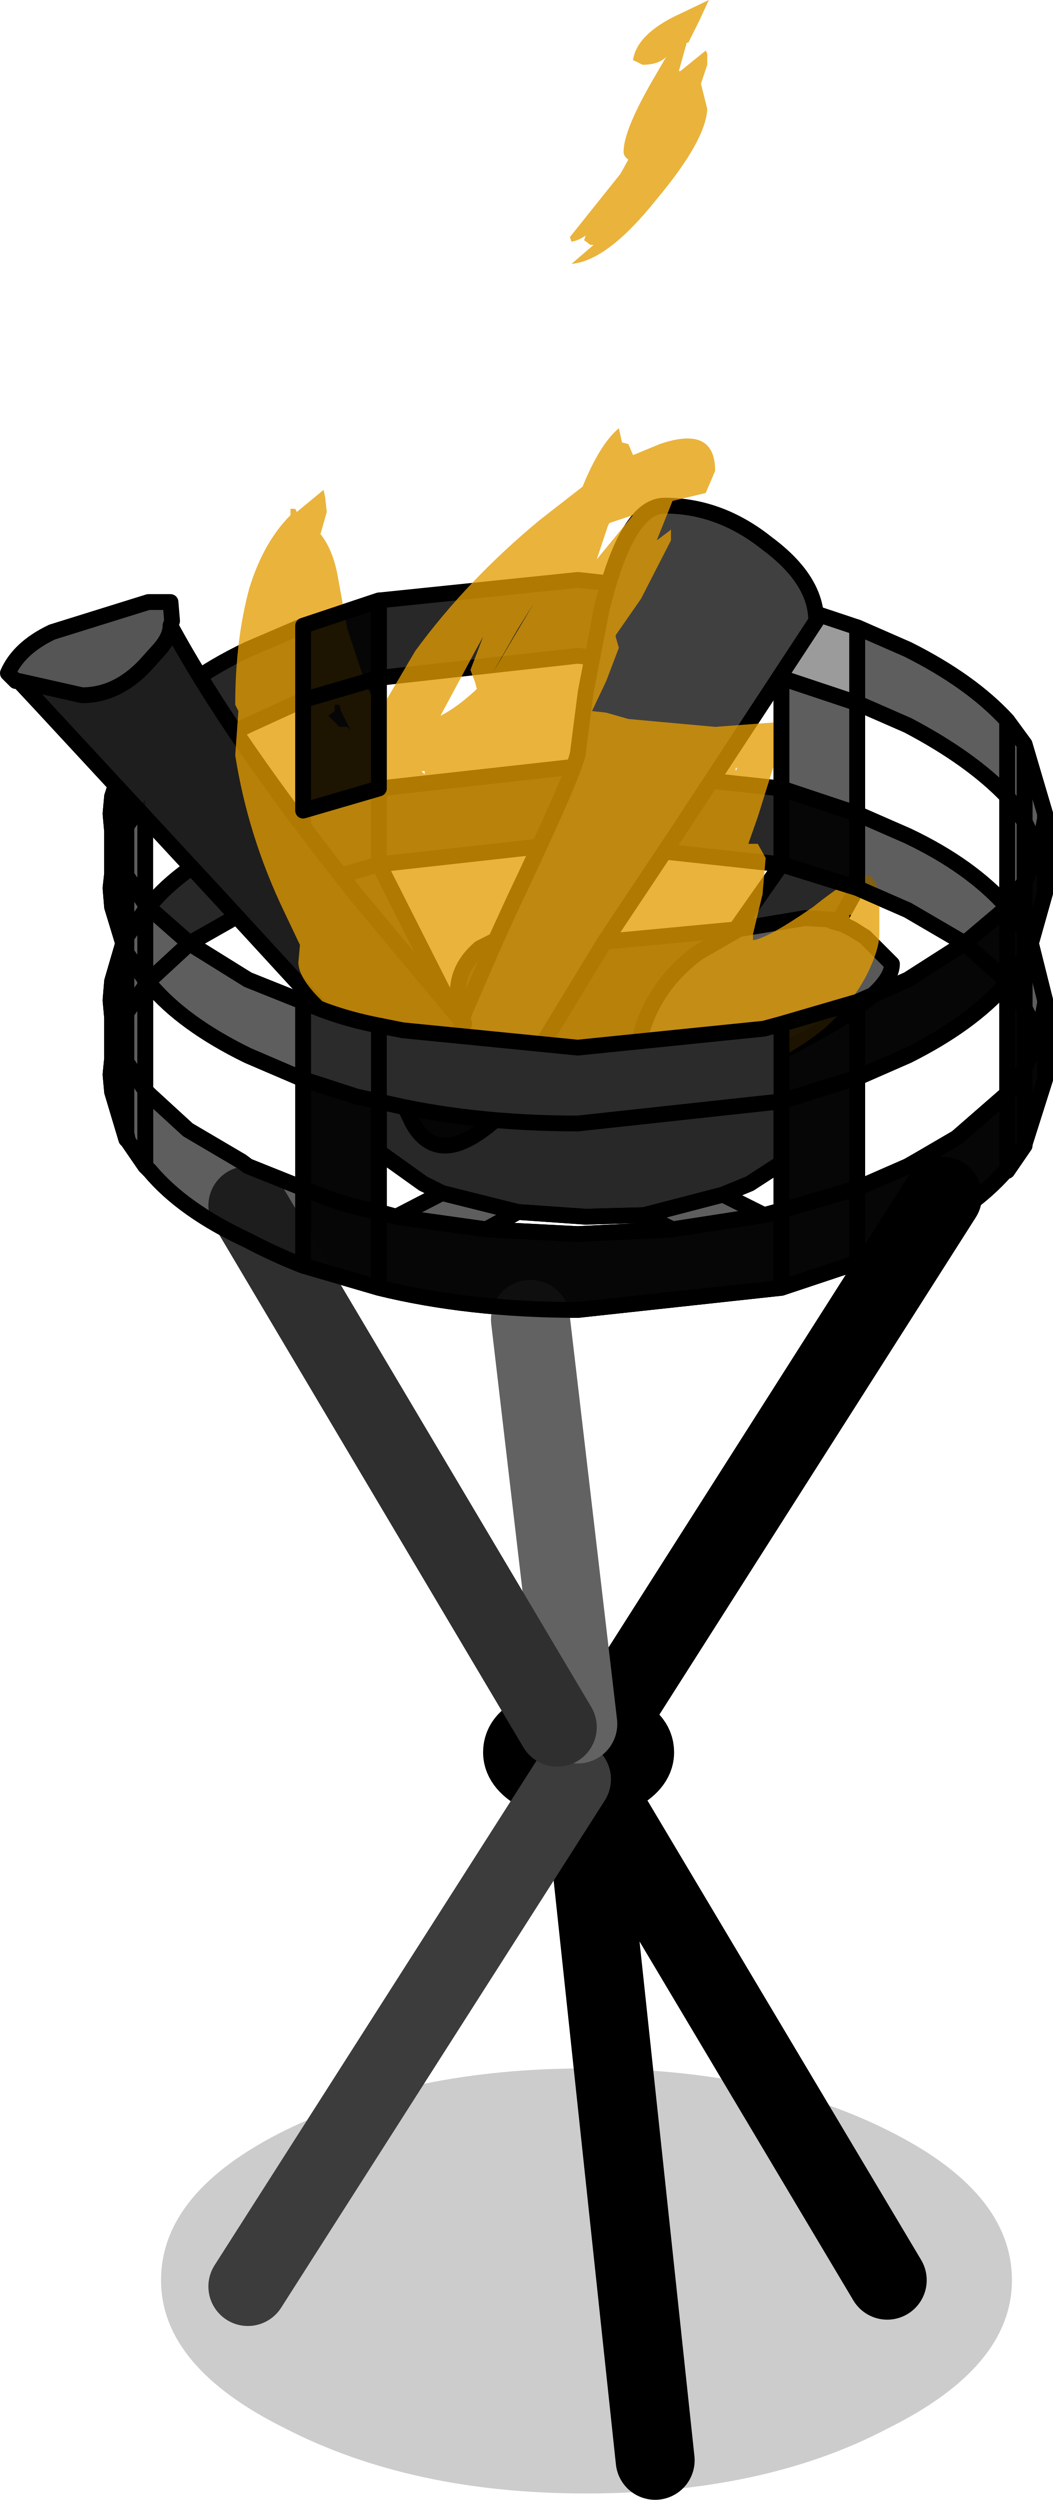<?xml version="1.0" encoding="UTF-8" standalone="no"?>
<svg xmlns:xlink="http://www.w3.org/1999/xlink" height="79.1px" width="33.35px" xmlns="http://www.w3.org/2000/svg">
  <g transform="matrix(1.0, 0.0, 0.0, 1.0, 18.95, 72.9)">
    <use height="63.35" transform="matrix(1.0, 0.0, 0.0, 1.0, -18.95, -57.15)" width="33.35" xlink:href="#shape0"/>
    <use height="35.0" transform="matrix(1.0, 0.0, 0.0, 1.0, -11.5, -72.9)" width="20.4" xlink:href="#shape1"/>
    <use height="22.95" transform="matrix(1.0, 0.0, 0.0, 1.0, -15.7, -54.15)" width="30.1" xlink:href="#shape2"/>
  </g>
  <defs>
    <g id="shape0" transform="matrix(1.0, 0.0, 0.0, 1.0, 18.95, 57.15)">
      <path d="M5.8 -53.85 L8.2 -53.05 9.8 -52.35 Q11.8 -51.35 12.95 -50.1 L13.5 -49.35 14.15 -47.15 14.15 -47.0 13.95 -45.95 13.5 -46.9 13.5 -49.35 13.5 -46.9 12.95 -47.7 12.95 -50.1 12.95 -47.7 13.5 -46.9 13.5 -45.0 12.95 -44.2 12.95 -44.15 12.9 -44.15 11.6 -43.05 9.8 -44.1 8.2 -44.8 8.2 -47.15 5.8 -47.95 5.8 -51.45 5.8 -53.85 M13.7 -43.05 L14.15 -41.25 14.15 -41.15 13.95 -40.1 13.5 -41.0 13.5 -42.6 13.7 -43.05 M-9.35 -32.85 Q-10.25 -33.2 -11.1 -33.65 -13.15 -34.6 -14.2 -35.85 L-14.35 -36.0 -14.9 -36.8 -14.95 -37.05 -14.95 -36.85 -15.4 -38.35 -15.4 -39.4 -15.4 -40.5 -15.4 -40.7 -15.4 -41.85 -15.05 -43.05 -15.4 -44.2 -15.4 -45.25 -15.4 -46.4 -15.4 -46.6 -15.4 -47.7 -14.95 -49.15 -14.95 -46.75 -14.35 -47.6 -14.35 -44.3 -14.95 -45.2 -14.35 -44.3 -14.35 -44.1 -14.25 -44.2 -14.2 -44.15 -12.95 -43.05 -11.1 -41.9 -9.35 -41.2 -9.35 -38.75 -11.1 -39.5 Q-13.15 -40.5 -14.2 -41.75 L-14.25 -41.85 -14.35 -41.9 -14.95 -42.75 -14.95 -43.25 -15.05 -43.05 -14.95 -42.75 -14.95 -40.85 -14.95 -42.75 -14.35 -41.9 -14.35 -44.1 -14.95 -43.25 -14.35 -44.1 -14.35 -41.9 -14.35 -41.7 -14.35 -38.4 -14.2 -38.25 -13.0 -37.15 -11.3 -36.15 -11.1 -36.0 -9.35 -35.3 -9.35 -32.85 M8.2 -53.05 L8.2 -50.65 5.8 -51.45 8.2 -50.65 8.2 -53.05 M8.2 -50.65 L8.2 -47.15 9.8 -46.45 Q11.8 -45.5 12.95 -44.2 L12.95 -47.7 Q11.8 -48.9 9.8 -49.95 L8.2 -50.65 M5.25 -34.45 L2.35 -34.0 1.45 -34.45 3.95 -35.1 5.25 -34.45 M-3.55 -34.0 L-6.4 -34.4 -4.95 -35.15 -2.55 -34.55 -3.55 -34.0 M-15.25 -45.95 L-14.95 -45.2 -14.95 -46.75 -15.25 -45.95 -15.4 -46.4 -15.25 -45.95 M-15.25 -40.1 L-15.4 -40.5 -15.25 -40.1 -14.95 -39.3 -14.95 -40.85 -15.25 -40.1 M-14.95 -45.2 L-14.95 -43.25 -14.95 -45.2 M-12.95 -43.05 L-14.25 -41.85 -12.95 -43.05 M-14.95 -40.85 L-14.35 -41.7 -14.95 -40.85 M-14.35 -36.0 L-14.35 -38.4 -14.95 -39.3 -14.35 -38.4 -14.35 -36.0 M-14.95 -37.05 L-14.95 -39.3 -14.95 -37.05" fill="#000000" fill-opacity="0.392" fill-rule="evenodd" stroke="none"/>
      <path d="M14.15 -47.0 L14.15 -44.65 13.7 -43.05 13.5 -43.45 13.5 -45.0 13.5 -43.45 13.7 -43.05 13.5 -42.6 13.5 -41.0 12.95 -41.75 12.95 -41.85 13.5 -42.6 13.5 -43.45 12.95 -44.15 13.5 -43.45 13.5 -42.6 12.95 -41.85 12.95 -41.75 13.5 -41.0 13.5 -39.1 13.95 -40.1 14.15 -41.15 14.15 -38.75 13.5 -36.7 13.5 -37.05 13.5 -39.1 12.95 -38.25 13.5 -39.1 13.5 -37.05 13.5 -36.65 12.95 -35.85 12.9 -35.85 Q11.8 -34.6 9.8 -33.65 L8.2 -32.95 5.8 -32.15 -0.65 -31.45 Q-4.1 -31.45 -6.95 -32.15 L-9.35 -32.85 -9.35 -35.3 -9.35 -38.75 -7.65 -38.2 -6.95 -38.05 -6.95 -36.45 -6.95 -34.55 -6.4 -34.4 -3.55 -34.0 -0.65 -33.85 2.35 -34.0 5.25 -34.45 5.8 -34.6 5.8 -36.1 5.8 -38.05 6.9 -38.4 8.2 -38.8 8.2 -41.2 8.2 -38.8 6.9 -38.4 5.8 -38.05 5.8 -40.5 5.25 -40.35 -0.65 -39.75 -6.2 -40.3 -5.55 -40.65 -4.65 -41.0 -5.55 -40.65 -6.2 -40.3 -6.95 -40.45 -9.35 -44.85 -11.1 -44.1 -12.95 -43.05 -14.2 -44.15 -14.25 -44.2 Q-13.2 -45.5 -11.1 -46.45 L-9.35 -47.25 -9.35 -50.75 -11.1 -49.95 Q-13.3 -48.9 -14.35 -47.6 L-14.95 -46.75 -14.95 -49.15 -14.35 -49.95 Q-13.3 -51.3 -11.1 -52.35 L-9.35 -53.1 -6.95 -53.9 -0.65 -54.55 5.8 -53.85 5.8 -51.45 -0.65 -52.15 -6.95 -51.45 -6.95 -47.95 -0.65 -48.65 5.8 -47.95 8.2 -47.15 8.2 -44.8 5.8 -45.55 5.8 -47.95 5.8 -45.55 8.2 -44.8 5.8 -40.5 8.2 -41.2 9.8 -41.9 11.6 -43.05 12.9 -44.15 12.95 -44.15 12.95 -41.85 11.6 -43.05 12.95 -41.85 12.95 -44.15 12.95 -44.2 13.5 -45.0 13.95 -45.95 14.15 -47.0 M12.95 -38.25 L12.95 -41.75 12.9 -41.75 Q11.8 -40.5 9.8 -39.5 L8.2 -38.8 8.2 -35.3 9.8 -36.0 10.15 -36.2 11.35 -36.9 12.9 -38.25 12.95 -38.25 12.95 -35.85 12.95 -38.25 M2.85 -41.35 L4.8 -40.65 5.25 -40.35 4.8 -40.65 2.85 -41.35 5.8 -45.55 -0.65 -46.25 -6.95 -45.55 -6.95 -47.95 -9.35 -47.25 -9.35 -44.85 -9.35 -47.25 -6.95 -47.95 -6.95 -45.55 -9.35 -44.85 -6.95 -45.55 -4.65 -41.0 Q-2.75 -41.7 -0.4 -41.7 L2.85 -41.35 M8.2 -32.95 L8.2 -35.3 5.8 -34.6 8.2 -35.3 8.2 -32.95 M5.8 -32.15 L5.8 -34.6 5.8 -32.15 M-6.95 -32.15 L-6.95 -34.55 -6.95 -32.15 M-6.95 -53.9 L-6.95 -51.45 -9.35 -50.75 -9.35 -53.1 -9.35 -50.75 -6.95 -51.45 -6.95 -53.9 M-14.35 -49.95 L-14.35 -47.6 -14.35 -49.95 M-6.95 -34.55 Q-8.25 -34.8 -9.35 -35.3 -8.25 -34.8 -6.95 -34.55" fill="#000000" fill-opacity="0.843" fill-rule="evenodd" stroke="none"/>
      <path d="M13.1 -0.75 Q13.1 2.0 9.15 3.95 5.25 6.0 -0.4 6.0 -5.9 6.0 -9.9 3.95 -13.85 2.0 -13.85 -0.75 -13.85 -3.55 -9.9 -5.5 -5.9 -7.45 -0.4 -7.45 5.25 -7.45 9.15 -5.5 13.1 -3.55 13.1 -0.75" fill="#000000" fill-opacity="0.2" fill-rule="evenodd" stroke="none"/>
      <path d="M5.8 -53.85 L8.2 -53.05 9.8 -52.35 Q11.8 -51.35 12.95 -50.1 L13.5 -49.35 14.15 -47.15 14.15 -47.0 14.15 -44.65 13.7 -43.05 14.15 -41.25 14.15 -41.15 14.15 -38.75 13.5 -36.7 13.5 -36.65 12.95 -35.85 12.9 -35.85 Q11.8 -34.6 9.8 -33.65 L8.2 -32.95 5.8 -32.15 -0.65 -31.45 Q-4.1 -31.45 -6.95 -32.15 L-9.35 -32.85 Q-10.25 -33.2 -11.1 -33.65 -13.15 -34.6 -14.2 -35.85 L-14.35 -36.0 -14.9 -36.8 -14.95 -36.85 -15.4 -38.35 -15.45 -38.9 -15.4 -39.4 -15.4 -40.5 -15.4 -40.7 -15.45 -41.25 -15.4 -41.85 -15.05 -43.05 -15.4 -44.2 -15.45 -44.8 -15.4 -45.25 -15.4 -46.4 -15.4 -46.6 -15.45 -47.15 -15.4 -47.7 -14.95 -49.15 -14.35 -49.95 Q-13.3 -51.3 -11.1 -52.35 L-9.35 -53.1 -6.95 -53.9 -0.65 -54.55 5.8 -53.85 5.8 -51.45 8.2 -50.65 8.2 -53.05 M8.2 -50.65 L8.2 -47.15 9.8 -46.45 Q11.8 -45.5 12.95 -44.2 L12.95 -47.7 Q11.8 -48.9 9.8 -49.95 L8.2 -50.65 M13.5 -46.9 L12.95 -47.7 12.95 -50.1 M13.5 -49.35 L13.5 -46.9 13.95 -45.95 14.15 -47.0 M13.5 -45.0 L13.5 -43.45 13.7 -43.05 13.5 -42.6 13.5 -41.0 13.95 -40.1 14.15 -41.15 M13.5 -45.0 L12.95 -44.2 12.95 -44.15 13.5 -43.45 13.5 -42.6 12.95 -41.85 12.95 -41.75 13.5 -41.0 13.5 -39.1 13.95 -40.1 M12.95 -44.15 L12.9 -44.15 11.6 -43.05 12.95 -41.85 12.95 -44.15 M13.95 -45.95 L13.5 -45.0 13.5 -46.9 M8.2 -38.8 L9.8 -39.5 Q11.8 -40.5 12.9 -41.75 L12.95 -41.75 12.95 -38.25 13.5 -39.1 13.5 -37.05 13.5 -36.7 M8.2 -38.8 L8.2 -35.3 9.8 -36.0 10.15 -36.2 11.35 -36.9 12.9 -38.25 12.95 -38.25 12.95 -35.85 M8.2 -44.8 L8.2 -47.15 5.8 -47.95 5.8 -45.55 8.2 -44.8 9.8 -44.1 11.6 -43.05 9.8 -41.9 8.2 -41.2 8.2 -38.8 6.9 -38.4 5.8 -38.05 5.8 -36.1 5.8 -34.6 8.2 -35.3 8.2 -32.95 M5.25 -40.35 L4.8 -40.65 2.85 -41.35 -0.4 -41.7 Q-2.75 -41.7 -4.65 -41.0 L-5.55 -40.65 -6.2 -40.3 -0.65 -39.75 5.25 -40.35 5.8 -40.5 8.2 -44.8 M5.8 -40.5 L8.2 -41.2 M5.8 -38.05 L5.8 -40.5 M5.8 -45.55 L2.85 -41.35 M5.8 -34.6 L5.8 -32.15 M5.8 -34.6 L5.25 -34.45 2.35 -34.0 -0.65 -33.85 -3.55 -34.0 -6.4 -34.4 -6.95 -34.55 -6.95 -32.15 M1.45 -34.45 L3.95 -35.1 4.8 -35.45 5.8 -36.1 M1.45 -34.45 L2.35 -34.0 M5.25 -34.45 L3.95 -35.1 M13.5 -37.05 L13.5 -36.65 M5.8 -47.95 L5.8 -51.45 -0.65 -52.15 -6.95 -51.45 -6.95 -47.95 -0.65 -48.65 5.8 -47.95 M-9.35 -53.1 L-9.35 -50.75 -6.95 -51.45 -6.95 -53.9 M-14.25 -44.2 Q-13.2 -45.5 -11.1 -46.45 L-9.35 -47.25 -9.35 -50.75 -11.1 -49.95 Q-13.3 -48.9 -14.35 -47.6 L-14.35 -44.3 -14.25 -44.2 -14.2 -44.15 -12.95 -43.05 -11.1 -44.1 -9.35 -44.85 -9.35 -47.25 -6.95 -47.95 -6.95 -45.55 -0.65 -46.25 5.8 -45.55 M-6.95 -45.55 L-9.35 -44.85 -6.95 -40.45 -6.2 -40.3 M-9.35 -38.75 L-7.65 -38.2 -6.95 -38.05 -6.95 -36.45 -5.55 -35.45 -4.95 -35.15 -2.55 -34.55 -0.4 -34.4 1.45 -34.45 M-12.95 -43.05 L-11.1 -41.9 -9.35 -41.2 -9.35 -38.75 -11.1 -39.5 Q-13.15 -40.5 -14.2 -41.75 L-14.25 -41.85 -14.35 -41.7 -14.35 -38.4 -14.2 -38.25 -13.0 -37.15 -11.3 -36.15 -11.1 -36.0 -9.35 -35.3 -9.35 -38.75 M-4.65 -41.0 L-6.95 -45.55 M-14.95 -49.15 L-14.95 -46.75 -14.35 -47.6 -14.35 -49.95 M-14.95 -45.2 L-14.35 -44.3 -14.35 -44.1 -14.25 -44.2 M-14.95 -46.75 L-14.95 -45.2 -15.25 -45.95 -15.4 -46.4 M-15.4 -46.6 L-15.4 -47.7 M-15.4 -45.25 L-15.4 -44.2 M-15.4 -40.7 L-15.4 -41.85 M-15.4 -38.35 L-15.4 -39.4 M-15.4 -40.5 L-15.25 -40.1 -14.95 -40.85 -14.95 -42.75 -15.05 -43.05 -14.95 -43.25 -14.95 -45.2 M-14.35 -41.9 L-14.25 -41.85 -12.95 -43.05 M-14.35 -41.9 L-14.95 -42.75 -14.95 -43.25 -14.35 -44.1 -14.35 -41.9 -14.35 -41.7 -14.95 -40.85 -14.95 -39.3 -14.35 -38.4 -14.35 -36.0 M-15.25 -45.95 L-14.95 -46.75 M-14.95 -39.3 L-15.25 -40.1 M-14.95 -37.05 L-14.9 -36.8 M-14.95 -37.05 L-14.95 -36.85 M-3.55 -34.0 L-2.55 -34.55 M-9.35 -32.85 L-9.35 -35.3 Q-8.25 -34.8 -6.95 -34.55 L-6.95 -36.45 M-4.95 -35.15 L-6.4 -34.4 M-14.95 -39.3 L-14.95 -37.05" fill="none" stroke="#000000" stroke-linecap="round" stroke-linejoin="round" stroke-width="0.5"/>
      <path d="M-3.25 -43.15 L-2.7 -44.35 Q-0.8 -48.35 -0.65 -49.05 L-0.4 -51.0 0.1 -53.6 Q0.9 -56.9 2.1 -56.9 3.85 -56.9 5.35 -55.7 6.9 -54.55 6.9 -53.25 L2.5 -46.55 0.2 -43.1 -1.9 -39.65 -2.05 -39.4 -2.35 -38.9 -2.55 -38.95 -2.7 -38.95 -2.9 -39.1 -3.6 -39.45 -4.45 -40.1 -4.3 -40.55 -4.25 -40.5 -4.3 -40.65 -4.25 -40.85 -3.25 -43.15" fill="#404040" fill-rule="evenodd" stroke="none"/>
      <path d="M4.45 -43.5 L6.55 -43.85 7.4 -43.8 7.4 -43.75 7.75 -43.65 8.05 -43.5 8.45 -43.25 9.3 -42.4 Q9.3 -41.5 6.7 -40.1 4.25 -38.75 2.85 -38.75 L2.3 -38.75 2.1 -38.8 1.25 -38.9 1.25 -39.75 Q1.6 -41.6 3.15 -42.75 L4.45 -43.5" fill="#595959" fill-rule="evenodd" stroke="none"/>
      <path d="M-3.25 -43.15 L-4.25 -40.85 -4.4 -40.9 -4.4 -41.0 -4.45 -41.5 Q-4.45 -42.3 -3.75 -42.9 L-3.25 -43.15 M-1.9 -39.65 L0.2 -43.1 4.45 -43.5 3.15 -42.75 Q1.6 -41.6 1.25 -39.75 L1.25 -38.9 2.1 -38.8 2.3 -38.75 Q0.6 -38.45 -1.45 -39.45 L-1.5 -39.45 -1.9 -39.65" fill="#222222" fill-rule="evenodd" stroke="none"/>
      <path d="M-13.55 -53.1 Q-13.55 -52.75 -13.9 -52.35 L-14.35 -51.85 Q-15.25 -50.9 -16.35 -50.9 L-18.35 -51.35 -18.45 -51.35 -18.55 -51.45 -18.7 -51.6 Q-18.35 -52.4 -17.3 -52.9 L-14.25 -53.85 -13.55 -53.85 -13.5 -53.25 -13.55 -53.1" fill="#555555" fill-rule="evenodd" stroke="none"/>
      <path d="M-4.3 -40.55 L-4.45 -40.1 -3.6 -39.45 -2.9 -39.1 -2.7 -38.95 -2.55 -38.95 -2.55 -38.75 -2.6 -38.4 Q-2.75 -37.9 -3.4 -37.35 -4.25 -36.65 -4.85 -36.65 -5.5 -36.65 -5.9 -37.4 L-6.35 -38.35 -12.0 -44.5 -17.65 -50.6 -18.35 -51.35 -16.35 -50.9 Q-15.25 -50.9 -14.35 -51.85 L-13.9 -52.35 Q-13.55 -52.75 -13.55 -53.1 -11.6 -49.5 -7.6 -44.5 L-4.3 -40.55" fill="#1e1e1e" fill-rule="evenodd" stroke="none"/>
      <path d="M0.2 -43.1 L2.5 -46.55 6.9 -53.25 Q6.9 -54.55 5.35 -55.7 3.85 -56.9 2.1 -56.9 0.9 -56.9 0.1 -53.6 L-0.4 -51.0 -0.65 -49.05 Q-0.8 -48.35 -2.7 -44.35 L-3.25 -43.15 -4.25 -40.85 -4.3 -40.65 -4.25 -40.5 -4.3 -40.55 -4.45 -40.1 -3.6 -39.45 -2.9 -39.1 -2.7 -38.95 -2.55 -38.95 -2.35 -38.9 -2.05 -39.4 -1.9 -39.65 0.2 -43.1 4.45 -43.5 6.55 -43.85 7.4 -43.8 7.4 -43.75 7.75 -43.65 8.05 -43.5 8.45 -43.25 9.3 -42.4 Q9.3 -41.5 6.7 -40.1 4.25 -38.75 2.85 -38.75 L2.3 -38.75 Q0.6 -38.45 -1.45 -39.45 L-1.5 -39.45 -1.9 -39.65 M4.45 -43.5 L3.15 -42.75 Q1.6 -41.6 1.25 -39.75 L1.25 -38.9 2.1 -38.8 2.3 -38.75 M-18.35 -51.35 L-16.35 -50.9 Q-15.25 -50.9 -14.35 -51.85 L-13.9 -52.35 Q-13.55 -52.75 -13.55 -53.1 L-13.5 -53.25 -13.55 -53.85 -14.25 -53.85 -17.3 -52.9 Q-18.35 -52.4 -18.7 -51.6 L-18.55 -51.45 -18.45 -51.35 -18.35 -51.35 -17.65 -50.6 -12.0 -44.5 -6.35 -38.35 -5.9 -37.4 Q-5.5 -36.65 -4.85 -36.65 -4.25 -36.65 -3.4 -37.35 -2.75 -37.9 -2.6 -38.4 L-2.55 -38.75 -2.55 -38.95 M-3.25 -43.15 L-3.75 -42.9 Q-4.45 -42.3 -4.45 -41.5 L-4.4 -41.0 -4.4 -40.9 -4.25 -40.85 M-4.4 -40.9 L-4.3 -40.65 -4.3 -40.55 -7.6 -44.5 Q-11.6 -49.5 -13.55 -53.1 M-2.6 -38.4 L-2.35 -38.9" fill="none" stroke="#000000" stroke-linecap="round" stroke-linejoin="round" stroke-width="0.5"/>
      <path d="M10.9 -35.05 L0.2 -18.25 0.6 -18.05 Q1.15 -17.85 1.15 -17.45 1.15 -17.1 0.6 -16.8 L-0.3 -16.6 9.15 -0.75 M-0.5 -17.1 L0.2 -18.25 -0.65 -18.35 -0.5 -17.1 -0.5 -17.0 -0.3 -16.6 -0.5 -16.6 1.8 4.95 M-0.5 -17.1 L-0.6 -17.1 -0.5 -17.0 -0.5 -16.6 -0.65 -16.6 -0.85 -16.6 -1.85 -16.8 Q-2.4 -17.1 -2.4 -17.45 -2.4 -17.85 -1.85 -18.05 L-1.3 -18.25 -0.6 -17.1 -0.85 -16.6 M-0.65 -18.35 L-1.3 -18.25" fill="none" stroke="#000000" stroke-linecap="round" stroke-linejoin="round" stroke-width="2.5"/>
      <path d="M-0.85 -16.6 L-11.1 -0.55" fill="none" stroke="#3c3c3c" stroke-linecap="round" stroke-linejoin="round" stroke-width="2.5"/>
      <path d="M-0.65 -18.35 L-2.15 -31.15" fill="none" stroke="#626262" stroke-linecap="round" stroke-linejoin="round" stroke-width="2.5"/>
      <path d="M-1.3 -18.25 L-11.1 -34.75" fill="none" stroke="#2f2f2f" stroke-linecap="round" stroke-linejoin="round" stroke-width="2.5"/>
    </g>
    <g id="shape1" transform="matrix(1.0, 0.0, 0.0, 1.0, 11.5, 72.9)">
      <path d="M1.4 -70.85 L1.1 -71.0 Q1.2 -71.75 2.35 -72.35 L3.5 -72.9 3.2 -72.25 2.85 -71.55 2.8 -71.55 2.55 -70.65 2.6 -70.65 3.4 -71.3 3.45 -71.2 3.45 -70.85 3.25 -70.25 3.45 -69.45 Q3.4 -68.45 1.85 -66.6 0.3 -64.65 -0.85 -64.55 L-0.15 -65.15 -0.25 -65.15 -0.45 -65.3 -0.4 -65.45 Q-0.6 -65.3 -0.85 -65.25 L-0.9 -65.4 0.7 -67.4 0.95 -67.85 Q0.8 -67.95 0.8 -68.1 0.8 -68.8 1.8 -70.5 L2.15 -71.1 Q1.9 -70.85 1.4 -70.85 M1.95 -58.85 Q3.7 -59.45 3.7 -58.0 L3.4 -57.3 2.35 -57.05 1.85 -55.8 2.25 -56.1 2.3 -56.15 2.3 -55.8 1.35 -53.95 0.55 -52.8 0.55 -52.75 0.65 -52.4 0.25 -51.35 -0.2 -50.4 0.25 -50.35 0.95 -50.15 3.7 -49.9 5.7 -50.05 5.8 -50.0 5.8 -49.7 5.9 -49.65 5.8 -49.45 5.05 -47.05 4.75 -46.2 5.05 -46.2 5.3 -45.75 5.2 -44.6 4.9 -43.35 4.9 -43.15 Q5.35 -43.2 6.8 -44.2 8.05 -45.2 8.45 -45.2 8.85 -45.25 8.9 -44.3 L8.9 -43.35 Q8.9 -42.85 8.5 -42.05 8.0 -41.1 7.15 -40.35 4.6 -38.25 0.0 -38.25 L-1.7 -38.4 -1.7 -38.3 -1.95 -37.9 -2.55 -37.9 Q-4.05 -37.9 -6.75 -39.7 -9.5 -41.5 -9.5 -42.45 L-9.45 -43.0 -9.95 -44.05 Q-11.1 -46.45 -11.5 -49.0 L-11.4 -50.4 -11.5 -50.6 Q-11.5 -52.65 -11.05 -54.3 -10.6 -55.75 -9.75 -56.6 L-9.75 -56.8 -9.6 -56.8 -9.55 -56.7 -8.7 -57.4 -8.65 -57.15 -8.6 -56.7 -8.8 -56.0 Q-8.4 -55.5 -8.25 -54.65 L-7.95 -53.0 -7.4 -51.35 -6.95 -50.35 -5.8 -52.3 Q-4.15 -54.55 -1.85 -56.45 L-0.5 -57.5 Q0.05 -58.85 0.65 -59.35 L0.75 -58.9 0.95 -58.85 1.1 -58.5 1.95 -58.85 M7.95 -43.95 L7.95 -43.8 8.0 -43.95 7.95 -43.95 M4.4 -48.6 L4.35 -48.6 4.35 -48.5 4.4 -48.6 M0.3 -56.25 L-0.05 -55.2 1.1 -56.6 0.35 -56.35 0.3 -56.25 M-8.2 -50.6 L-8.35 -50.6 -8.35 -50.4 -8.55 -50.25 -8.2 -49.9 -7.95 -49.9 -7.85 -49.8 -8.15 -50.4 -8.2 -50.6 M-3.85 -51.1 L-3.9 -51.3 -4.05 -51.7 -3.65 -52.75 -3.9 -52.3 -5.0 -50.25 Q-4.5 -50.5 -3.9 -51.05 L-3.85 -51.1 M-3.35 -51.6 L-2.05 -53.8 -2.55 -53.0 -3.35 -51.6 M-5.5 -48.5 L-5.6 -48.5 -5.5 -48.4 -5.5 -48.5" fill="#e39d02" fill-opacity="0.773" fill-rule="evenodd" stroke="none"/>
    </g>
    <g id="shape2" transform="matrix(1.0, 0.0, 0.0, 1.0, 15.7, 54.15)">
      <path d="M8.2 -50.65 L8.2 -47.15 9.8 -46.45 Q11.8 -45.5 12.95 -44.2 L12.95 -47.7 Q11.8 -48.9 9.8 -49.95 L8.2 -50.65 8.2 -53.05 9.8 -52.35 Q11.8 -51.35 12.95 -50.1 L13.5 -49.35 14.15 -47.15 14.15 -47.0 13.95 -45.95 13.5 -46.9 13.5 -45.0 12.95 -44.2 12.95 -44.15 12.9 -44.15 11.6 -43.05 9.8 -44.1 8.2 -44.8 8.2 -47.15 5.8 -47.95 5.8 -51.45 8.2 -50.65 M12.95 -50.1 L12.95 -47.7 13.5 -46.9 12.95 -47.7 12.95 -50.1 M13.7 -43.05 L14.15 -41.25 14.15 -41.15 13.95 -40.1 13.5 -41.0 13.5 -42.6 13.7 -43.05 M-9.35 -32.85 Q-10.25 -33.2 -11.1 -33.65 -13.15 -34.6 -14.2 -35.85 L-14.35 -36.0 -14.9 -36.8 -14.95 -37.05 -14.95 -36.85 -15.4 -38.35 -15.4 -39.4 -15.4 -40.5 -15.4 -40.7 -15.4 -41.85 -15.05 -43.05 -15.4 -44.2 -15.4 -45.25 -15.4 -46.4 -15.25 -45.95 -14.95 -45.2 -14.95 -46.75 -14.35 -47.6 -14.35 -44.3 -14.35 -44.1 -14.25 -44.2 -14.2 -44.15 -12.95 -43.05 -14.25 -41.85 -12.95 -43.05 -11.1 -41.9 -9.35 -41.2 -9.35 -38.75 -11.1 -39.5 Q-13.15 -40.5 -14.2 -41.75 L-14.25 -41.85 -14.35 -41.9 -14.35 -44.1 -14.95 -43.25 -14.95 -45.2 -14.35 -44.3 -14.95 -45.2 -14.95 -43.25 -14.35 -44.1 -14.35 -41.9 -14.95 -42.75 -14.35 -41.9 -14.35 -41.7 -14.35 -38.4 -14.2 -38.25 -13.0 -37.15 -11.3 -36.15 -11.1 -36.0 -9.35 -35.3 -9.35 -32.85 M13.5 -46.9 L13.5 -49.35 13.5 -46.9 M3.95 -35.1 L5.25 -34.45 2.35 -34.0 1.45 -34.45 3.95 -35.1 M-3.55 -34.0 L-6.4 -34.4 -4.95 -35.15 -2.55 -34.55 -3.55 -34.0 M-15.25 -40.1 L-15.4 -40.5 -15.25 -40.1 -14.95 -39.3 -14.95 -40.85 -15.25 -40.1 M-14.95 -42.75 L-14.95 -40.85 -14.95 -42.75 -14.95 -43.25 -15.05 -43.05 -14.95 -42.75 M-14.95 -40.85 L-14.35 -41.7 -14.95 -40.85 M-14.35 -36.0 L-14.35 -38.4 -14.95 -39.3 -14.35 -38.4 -14.35 -36.0 M-14.95 -37.05 L-14.95 -39.3 -14.95 -37.05" fill="#000000" fill-opacity="0.392" fill-rule="evenodd" stroke="none"/>
      <path d="M5.8 -47.95 L8.2 -47.15 8.2 -44.8 5.8 -45.55 5.8 -47.95 M11.6 -43.05 L12.9 -44.15 12.95 -44.15 12.95 -44.2 13.5 -45.0 13.5 -43.45 12.95 -44.15 13.5 -43.45 13.5 -45.0 13.95 -45.95 14.15 -47.0 14.15 -44.65 13.7 -43.05 13.5 -42.6 13.5 -41.0 12.95 -41.75 12.95 -41.85 13.5 -42.6 12.95 -41.85 12.95 -41.75 13.5 -41.0 13.5 -39.1 13.95 -40.1 14.15 -41.15 14.15 -38.75 13.5 -36.7 13.5 -37.05 13.5 -36.65 12.95 -35.85 12.9 -35.85 Q11.8 -34.6 9.8 -33.65 L8.2 -32.95 5.8 -32.15 -0.65 -31.45 Q-4.1 -31.45 -6.95 -32.15 L-9.35 -32.85 -9.35 -35.3 -9.35 -38.75 -7.65 -38.2 -6.95 -38.05 Q-4.1 -37.35 -0.65 -37.35 L5.8 -38.05 6.9 -38.4 8.2 -38.8 8.2 -41.2 8.2 -38.8 6.9 -38.4 5.8 -38.05 5.8 -40.5 8.2 -41.2 9.8 -41.9 11.6 -43.05 12.95 -41.85 12.95 -44.15 12.95 -41.85 11.6 -43.05 M12.9 -41.75 Q11.8 -40.5 9.8 -39.5 L8.2 -38.8 8.2 -35.3 9.8 -36.0 10.15 -36.2 11.35 -36.9 12.9 -38.25 12.95 -38.25 12.95 -41.75 12.9 -41.75 M13.5 -42.6 L13.5 -43.45 13.7 -43.05 13.5 -43.45 13.5 -42.6 M12.95 -35.85 L12.95 -38.25 13.5 -39.1 13.5 -37.05 13.5 -39.1 12.95 -38.25 12.95 -35.85 M5.8 -36.1 L5.8 -38.05 5.8 -36.1 4.8 -35.45 3.95 -35.1 1.45 -34.45 -0.4 -34.4 -2.55 -34.55 -4.95 -35.15 -5.55 -35.45 -6.95 -36.45 -6.95 -34.55 -6.4 -34.4 -3.55 -34.0 -0.65 -33.85 2.35 -34.0 5.25 -34.45 5.8 -34.6 5.8 -36.1 M8.2 -32.95 L8.2 -35.3 5.8 -34.6 8.2 -35.3 8.2 -32.95 M5.8 -32.15 L5.8 -34.6 5.8 -32.15 M-6.95 -32.15 L-6.95 -34.55 -6.95 -32.15 M-9.35 -53.1 L-6.95 -53.9 -6.95 -51.45 -6.95 -47.95 -9.35 -47.25 -9.35 -50.75 -9.35 -53.1 M-6.95 -51.45 L-9.35 -50.75 -6.95 -51.45 M-6.95 -36.45 L-6.95 -38.05 -6.95 -36.45 M-9.35 -35.3 Q-8.25 -34.8 -6.95 -34.55 -8.25 -34.8 -9.35 -35.3" fill="#000000" fill-opacity="0.843" fill-rule="evenodd" stroke="none"/>
      <path d="M5.8 -40.5 L5.8 -38.05 -0.65 -37.35 Q-4.1 -37.35 -6.95 -38.05 L-7.65 -38.2 -9.35 -38.75 -9.35 -41.2 Q-8.25 -40.7 -6.95 -40.45 L-6.2 -40.3 -0.65 -39.75 5.25 -40.35 5.8 -40.5 M-6.95 -40.45 L-6.95 -38.05 -6.95 -40.45" fill="#2b2b2b" fill-rule="evenodd" stroke="none"/>
      <path d="M8.2 -50.65 L8.2 -47.15 9.8 -46.45 Q11.8 -45.5 12.95 -44.2 L12.95 -47.7 Q11.8 -48.9 9.8 -49.95 L8.2 -50.65 5.8 -51.45 5.8 -47.95 8.2 -47.15 8.2 -44.8 9.8 -44.1 11.6 -43.05 12.9 -44.15 12.95 -44.15 12.95 -44.2 13.5 -45.0 13.5 -46.9 12.95 -47.7 12.95 -50.1 Q11.8 -51.35 9.8 -52.35 L8.2 -53.05 8.2 -50.65 M12.95 -50.1 L13.5 -49.35 14.15 -47.15 14.15 -47.0 14.15 -44.65 13.7 -43.05 14.15 -41.25 14.15 -41.15 14.15 -38.75 13.5 -36.7 13.5 -36.65 12.95 -35.85 12.9 -35.85 Q11.8 -34.6 9.8 -33.65 L8.2 -32.95 5.8 -32.15 -0.65 -31.45 Q-4.1 -31.45 -6.95 -32.15 L-9.35 -32.85 Q-10.25 -33.2 -11.1 -33.65 -13.15 -34.6 -14.2 -35.85 L-14.35 -36.0 -14.9 -36.8 -14.95 -36.85 -15.4 -38.35 -15.45 -38.9 -15.4 -39.4 -15.4 -40.5 -15.4 -40.7 -15.45 -41.25 -15.4 -41.85 -15.05 -43.05 -15.4 -44.2 -15.45 -44.8 -15.4 -45.25 -15.4 -46.4 -15.4 -46.6 -15.45 -47.15 -15.4 -47.7 -15.4 -46.6 M13.5 -49.35 L13.5 -46.9 13.95 -45.95 14.15 -47.0 M12.95 -44.15 L13.5 -43.45 13.5 -45.0 13.95 -45.95 M13.7 -43.05 L13.5 -42.6 13.5 -41.0 13.95 -40.1 14.15 -41.15 M12.9 -41.75 Q11.8 -40.5 9.8 -39.5 L8.2 -38.8 8.2 -35.3 9.8 -36.0 10.15 -36.2 11.35 -36.9 12.9 -38.25 12.95 -38.25 12.95 -41.75 12.9 -41.75 M13.5 -42.6 L12.95 -41.85 12.95 -41.75 13.5 -41.0 13.5 -39.1 13.95 -40.1 M13.5 -37.05 L13.5 -39.1 12.95 -38.25 12.95 -35.85 M11.6 -43.05 L12.95 -41.85 12.95 -44.15 M13.7 -43.05 L13.5 -43.45 13.5 -42.6 M5.8 -47.95 L5.8 -45.55 8.2 -44.8 M5.8 -38.05 L6.9 -38.4 8.2 -38.8 8.2 -41.2 5.8 -40.5 5.8 -38.05 5.8 -36.1 5.8 -34.6 8.2 -35.3 8.2 -32.95 M-9.35 -41.2 Q-8.25 -40.7 -6.95 -40.45 L-6.2 -40.3 -0.65 -39.75 5.25 -40.35 5.8 -40.5 M11.6 -43.05 L9.8 -41.9 8.2 -41.2 M5.8 -34.6 L5.8 -32.15 M5.25 -34.45 L5.8 -34.6 M5.8 -36.1 L4.8 -35.45 3.95 -35.1 5.25 -34.45 2.35 -34.0 -0.65 -33.85 -3.55 -34.0 -6.4 -34.4 -6.95 -34.55 -6.95 -32.15 M1.45 -34.45 L3.95 -35.1 M1.45 -34.45 L2.35 -34.0 M13.5 -37.05 L13.5 -36.7 M13.5 -37.05 L13.5 -36.65 M-9.35 -53.1 L-6.95 -53.9 -6.95 -51.45 -6.95 -47.95 -9.35 -47.25 -9.35 -50.75 -9.35 -53.1 M-9.35 -50.75 L-6.95 -51.45 M-9.35 -38.75 L-7.65 -38.2 -6.95 -38.05 -6.95 -40.45 M-9.35 -41.2 L-9.35 -38.75 -11.1 -39.5 Q-13.15 -40.5 -14.2 -41.75 L-14.25 -41.85 -14.35 -41.7 -14.35 -38.4 -14.2 -38.25 -13.0 -37.15 -11.3 -36.15 -11.1 -36.0 -9.35 -35.3 -9.35 -38.75 M5.8 -38.05 L-0.65 -37.35 Q-4.1 -37.35 -6.95 -38.05 L-6.95 -36.45 -5.55 -35.45 -4.95 -35.15 -2.55 -34.55 -0.4 -34.4 1.45 -34.45 M-14.35 -44.3 L-14.35 -44.1 -14.25 -44.2 -14.35 -44.3 -14.95 -45.2 -14.95 -43.25 -14.35 -44.1 -14.35 -41.9 -14.25 -41.85 -12.95 -43.05 -14.2 -44.15 -14.25 -44.2 M-15.25 -45.95 L-14.95 -45.2 -14.95 -46.75 -15.25 -45.95 -15.4 -46.4 M-15.4 -44.2 L-15.4 -45.25 M-15.4 -40.7 L-15.4 -41.85 M-15.4 -38.35 L-15.4 -39.4 M-15.4 -40.5 L-15.25 -40.1 -14.95 -40.85 -14.95 -42.75 -15.05 -43.05 -14.95 -43.25 -14.95 -42.75 -14.35 -41.9 -14.35 -41.7 -14.95 -40.85 -14.95 -39.3 -14.35 -38.4 -14.35 -36.0 M-12.95 -43.05 L-11.1 -41.9 -9.35 -41.2 M-14.95 -39.3 L-15.25 -40.1 M-14.95 -37.05 L-14.9 -36.8 M-14.95 -37.05 L-14.95 -36.85 M-3.55 -34.0 L-2.55 -34.55 M-6.95 -36.45 L-6.95 -34.55 Q-8.25 -34.8 -9.35 -35.3 L-9.35 -32.85 M-6.4 -34.4 L-4.95 -35.15 M-14.95 -39.3 L-14.95 -37.05" fill="none" stroke="#000000" stroke-linecap="round" stroke-linejoin="round" stroke-width="0.5"/>
    </g>
  </defs>
</svg>
